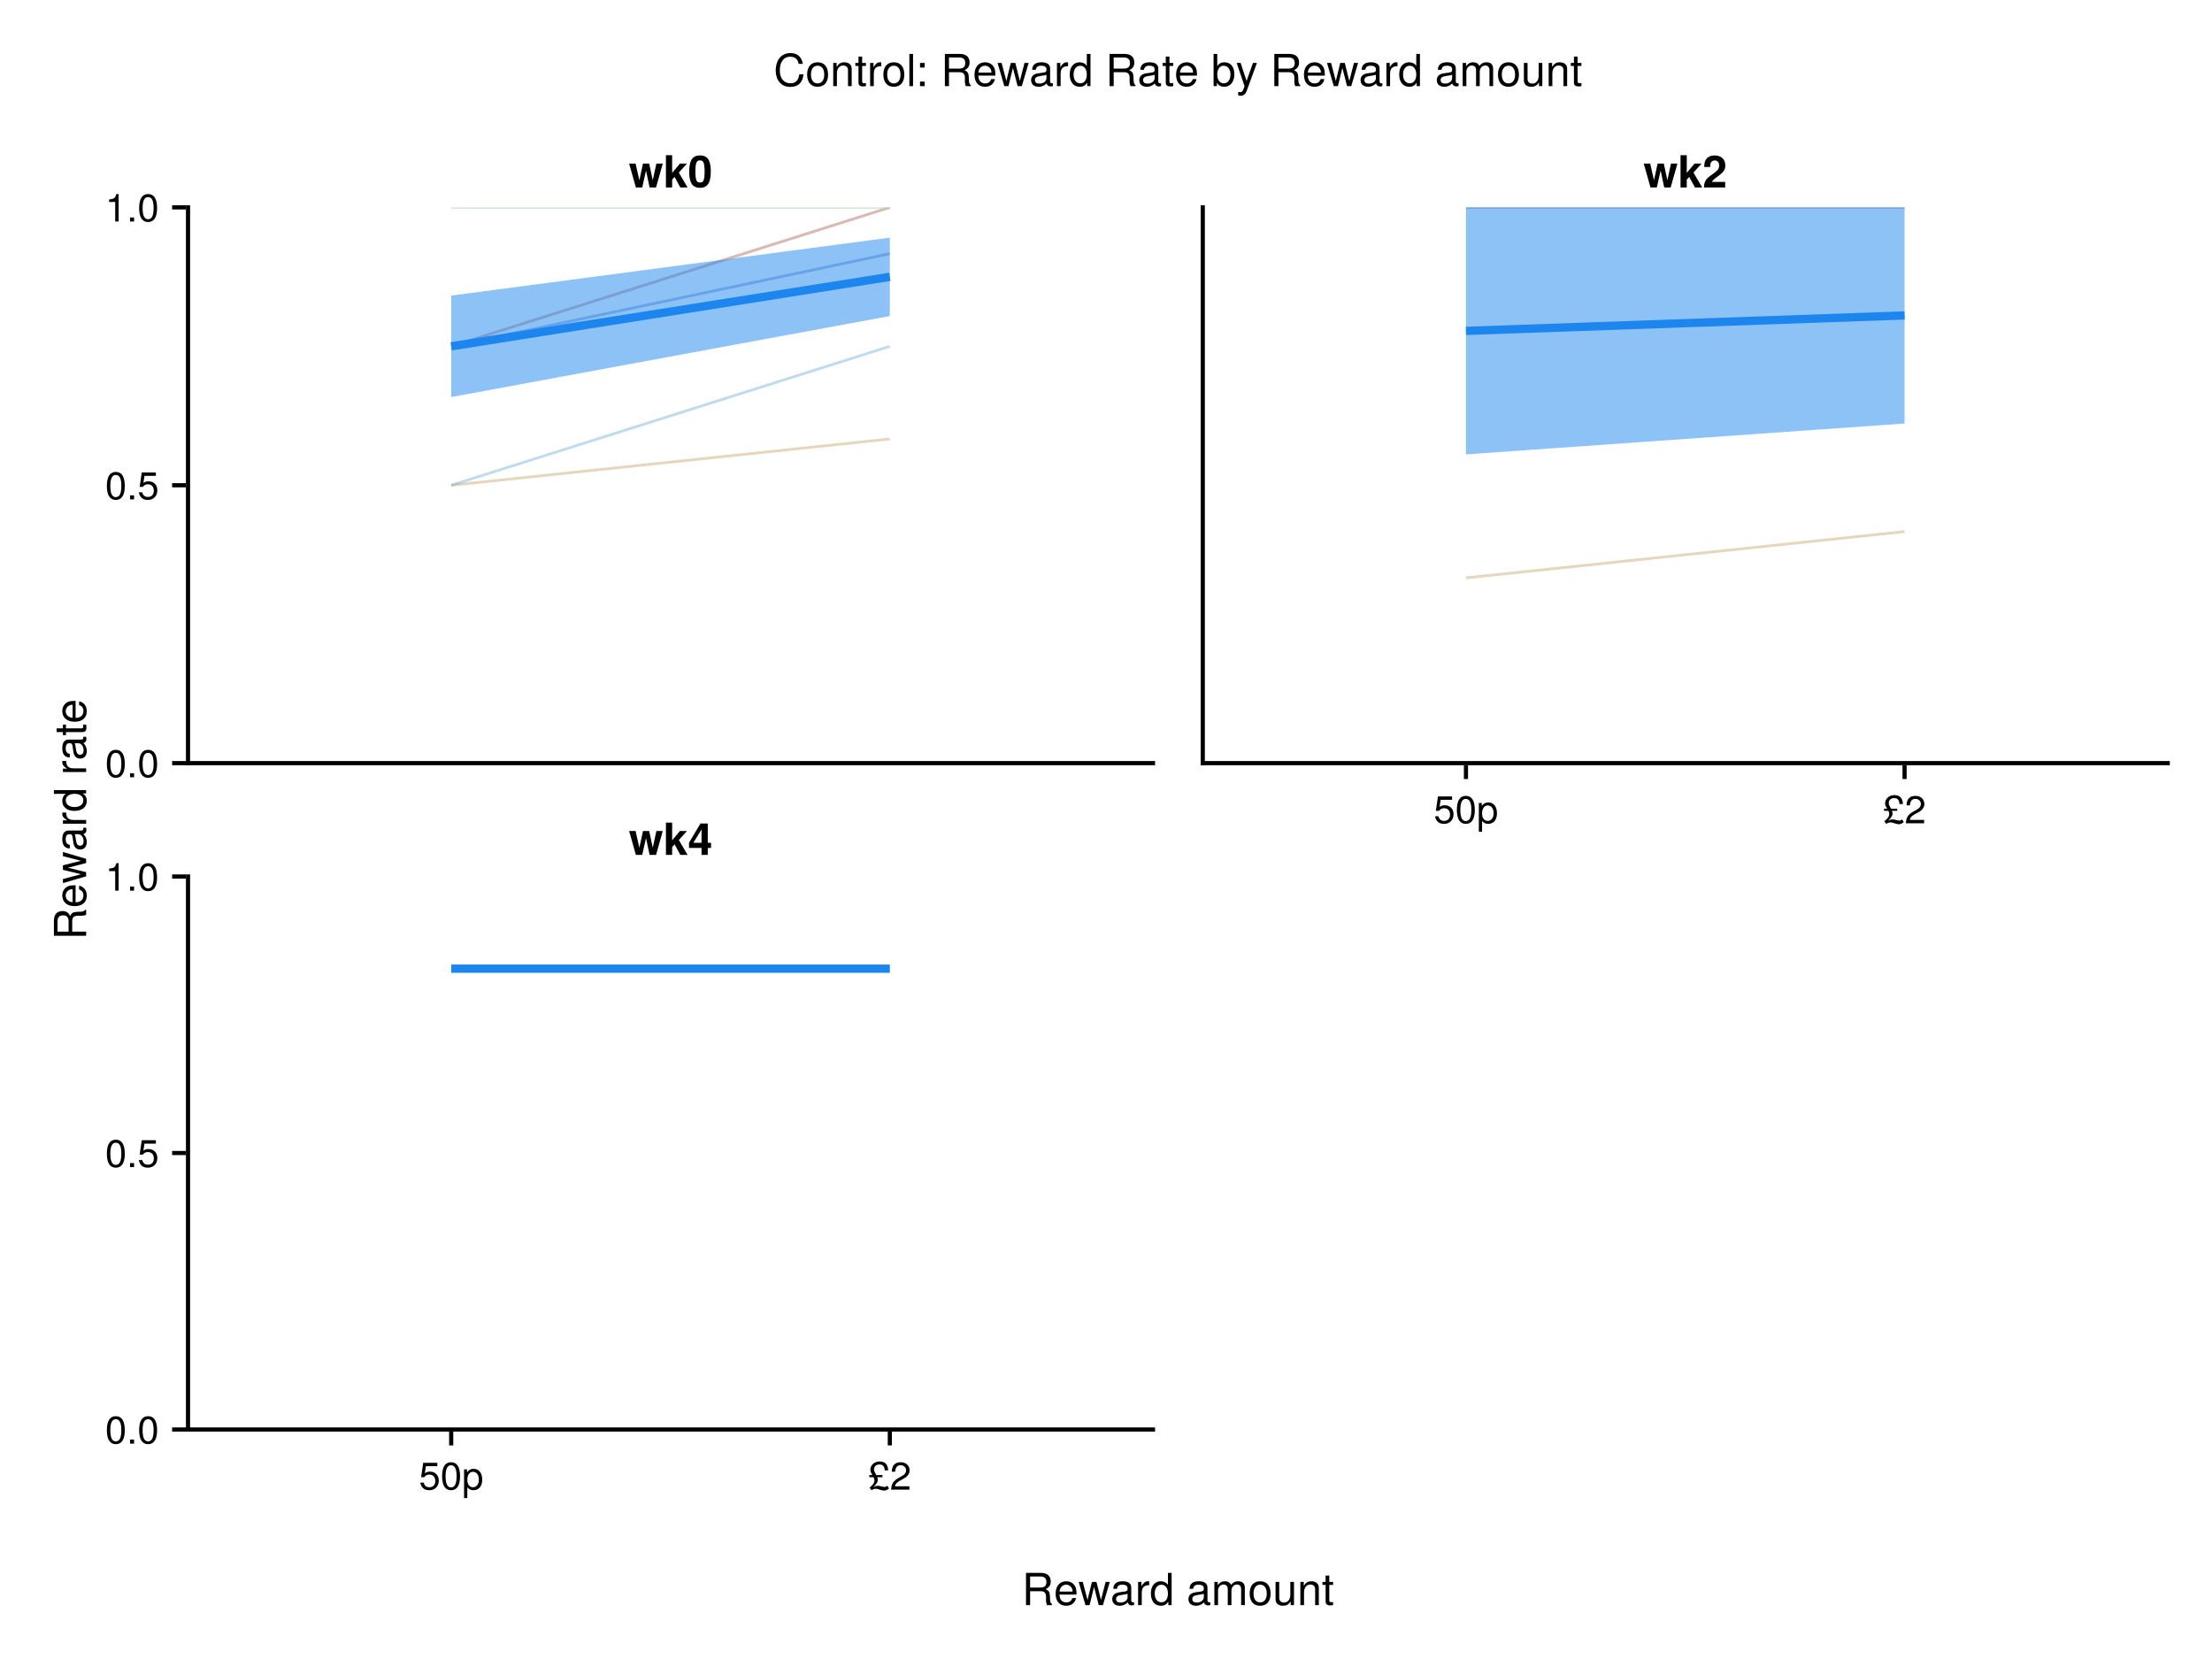 <?xml version="1.0" encoding="UTF-8"?>
<svg xmlns="http://www.w3.org/2000/svg" xmlns:xlink="http://www.w3.org/1999/xlink" width="800" height="600" viewBox="0 0 800 600">
<defs>
<g>
<g id="glyph-0-0-b1fc3ea0">
<path d="M 7.094 -4.781 C 7.094 -1.516 5.953 0.203 3.844 0.203 C 1.719 0.203 0.609 -1.516 0.609 -4.859 C 0.609 -8.188 1.703 -9.922 3.844 -9.922 C 6 -9.922 7.094 -8.219 7.094 -4.781 Z M 5.844 -4.891 C 5.844 -7.547 5.188 -8.828 3.844 -8.828 C 2.516 -8.828 1.859 -7.562 1.859 -4.844 C 1.859 -2.125 2.516 -0.812 3.828 -0.812 C 5.188 -0.812 5.844 -2.078 5.844 -4.891 Z M 5.844 -4.891 "/>
</g>
<g id="glyph-0-1-b1fc3ea0">
<path d="M 2.672 0 C 2.672 0 1.219 0 1.219 0 C 1.219 0 1.219 -1.453 1.219 -1.453 C 1.219 -1.453 2.672 -1.453 2.672 -1.453 C 2.672 -1.453 2.672 0 2.672 0 Z M 2.672 0 "/>
</g>
<g id="glyph-0-2-b1fc3ea0">
<path d="M 7.188 -3.297 C 7.188 -1.188 5.781 0.203 3.781 0.203 C 2.016 0.203 0.891 -0.578 0.484 -2.547 C 0.484 -2.547 1.719 -2.547 1.719 -2.547 C 2.016 -1.422 2.672 -0.875 3.75 -0.875 C 5.094 -0.875 5.922 -1.688 5.922 -3.125 C 5.922 -4.594 5.078 -5.453 3.75 -5.453 C 2.984 -5.453 2.5 -5.203 1.938 -4.516 C 1.938 -4.516 0.797 -4.516 0.797 -4.516 C 0.797 -4.516 1.547 -9.719 1.547 -9.719 C 1.547 -9.719 6.656 -9.719 6.656 -9.719 C 6.656 -9.719 6.656 -8.5 6.656 -8.5 C 6.656 -8.5 2.531 -8.5 2.531 -8.5 C 2.531 -8.5 2.141 -5.938 2.141 -5.938 C 2.719 -6.359 3.281 -6.531 3.969 -6.531 C 5.875 -6.531 7.188 -5.25 7.188 -3.297 Z M 7.188 -3.297 "/>
</g>
<g id="glyph-0-3-b1fc3ea0">
<path d="M 4.859 0 C 4.859 0 3.625 0 3.625 0 C 3.625 0 3.625 -7.062 3.625 -7.062 C 3.625 -7.062 1.422 -7.062 1.422 -7.062 C 1.422 -7.062 1.422 -7.953 1.422 -7.953 C 3.328 -8.188 3.609 -8.406 4.047 -9.922 C 4.047 -9.922 4.859 -9.922 4.859 -9.922 C 4.859 -9.922 4.859 0 4.859 0 Z M 4.859 0 "/>
</g>
<g id="glyph-0-4-b1fc3ea0">
<path d="M 7.328 -3.594 C 7.328 -1.266 6.078 0.203 4.188 0.203 C 3.234 0.203 2.547 -0.125 1.938 -0.875 C 1.938 -0.875 1.938 3.047 1.938 3.047 C 1.938 3.047 0.766 3.047 0.766 3.047 C 0.766 3.047 0.766 -7.344 0.766 -7.344 C 0.766 -7.344 1.828 -7.344 1.828 -7.344 C 1.828 -7.344 1.828 -6.234 1.828 -6.234 C 2.375 -7.094 3.172 -7.547 4.172 -7.547 C 6.125 -7.547 7.328 -6.062 7.328 -3.594 Z M 6.109 -3.625 C 6.109 -5.375 5.266 -6.453 3.969 -6.453 C 2.75 -6.453 1.938 -5.328 1.938 -3.609 C 1.938 -1.891 2.75 -0.875 3.969 -0.875 C 5.25 -0.875 6.109 -1.953 6.109 -3.625 Z M 6.109 -3.625 "/>
</g>
<g id="glyph-0-5-b1fc3ea0">
<path d="M 7.484 -0.469 C 6.938 0.078 6.391 0.328 5.656 0.328 C 5.141 0.328 4.781 0.234 3.609 -0.172 C 3.312 -0.266 2.984 -0.328 2.688 -0.328 C 2.203 -0.328 1.688 -0.156 1.156 0.203 C 1.156 0.203 0.484 -0.734 0.484 -0.734 C 1.781 -1.828 2.234 -2.547 2.234 -3.406 C 2.234 -3.75 2.109 -4.141 1.906 -4.5 C 1.906 -4.5 0.359 -4.5 0.359 -4.5 C 0.359 -4.5 0.359 -5.266 0.359 -5.266 C 0.359 -5.266 1.5 -5.266 1.5 -5.266 C 0.859 -6.328 0.75 -6.594 0.75 -7.203 C 0.75 -8.906 2.219 -10.203 4.094 -10.203 C 5.969 -10.203 7.125 -9.172 7.172 -6.953 C 7.172 -6.953 5.938 -6.953 5.938 -6.953 C 5.891 -8.406 5.25 -9.109 4.031 -9.109 C 2.844 -9.109 2.062 -8.406 2.062 -7.328 C 2.062 -6.656 2.219 -6.609 2.891 -5.266 C 2.891 -5.266 5.125 -5.266 5.125 -5.266 C 5.125 -5.266 5.125 -4.5 5.125 -4.5 C 5.125 -4.5 3.219 -4.5 3.219 -4.5 C 3.359 -4.094 3.438 -3.766 3.438 -3.5 C 3.438 -2.766 3.031 -2.125 1.781 -0.859 C 2.328 -1.219 2.891 -1.406 3.484 -1.406 C 4.016 -1.406 5.438 -0.969 5.734 -0.969 C 6.109 -0.969 6.5 -1.109 6.906 -1.391 C 6.906 -1.391 7.484 -0.469 7.484 -0.469 Z M 7.484 -0.469 "/>
</g>
<g id="glyph-0-6-b1fc3ea0">
<path d="M 7.156 -7.016 C 7.156 -5.797 6.438 -4.766 5.047 -4.016 C 5.047 -4.016 3.656 -3.266 3.656 -3.266 C 2.438 -2.547 1.984 -2.031 1.859 -1.219 C 1.859 -1.219 7.078 -1.219 7.078 -1.219 C 7.078 -1.219 7.078 0 7.078 0 C 7.078 0 0.469 0 0.469 0 C 0.594 -2.188 1.188 -3.125 3.266 -4.297 C 3.266 -4.297 4.547 -5.031 4.547 -5.031 C 5.438 -5.531 5.891 -6.203 5.891 -6.984 C 5.891 -8.047 5.047 -8.844 3.938 -8.844 C 2.719 -8.844 2.031 -8.141 1.938 -6.484 C 1.938 -6.484 0.703 -6.484 0.703 -6.484 C 0.766 -8.891 1.953 -9.922 3.969 -9.922 C 5.859 -9.922 7.156 -8.688 7.156 -7.016 Z M 7.156 -7.016 "/>
</g>
<g id="glyph-1-0-b1fc3ea0">
<path d="M 12.25 -8.641 C 12.25 -8.641 9.812 0 9.812 0 C 9.812 0 7.484 0 7.484 0 C 7.484 0 6.188 -6.094 6.188 -6.094 C 6.188 -6.094 4.812 0 4.812 0 C 4.812 0 2.516 0 2.516 0 C 2.516 0 0.078 -8.641 0.078 -8.641 C 0.078 -8.641 2.406 -8.641 2.406 -8.641 C 2.406 -8.641 3.781 -2.594 3.781 -2.594 C 3.781 -2.594 5.094 -8.641 5.094 -8.641 C 5.094 -8.641 7.328 -8.641 7.328 -8.641 C 7.328 -8.641 8.625 -2.594 8.625 -2.594 C 8.625 -2.594 9.938 -8.641 9.938 -8.641 C 9.938 -8.641 12.25 -8.641 12.25 -8.641 Z M 12.25 -8.641 "/>
</g>
<g id="glyph-1-1-b1fc3ea0">
<path d="M 8.766 0 C 8.766 0 6.141 0 6.141 0 C 6.141 0 4.078 -3.812 4.078 -3.812 C 4.078 -3.812 3.188 -2.828 3.188 -2.828 C 3.188 -2.828 3.188 0 3.188 0 C 3.188 0 0.938 0 0.938 0 C 0.938 0 0.938 -11.656 0.938 -11.656 C 0.938 -11.656 3.188 -11.656 3.188 -11.656 C 3.188 -11.656 3.188 -5.281 3.188 -5.281 C 3.188 -5.281 6.016 -8.641 6.016 -8.641 C 6.016 -8.641 8.562 -8.641 8.562 -8.641 C 8.562 -8.641 5.609 -5.375 5.609 -5.375 C 5.609 -5.375 8.766 0 8.766 0 Z M 8.766 0 "/>
</g>
<g id="glyph-1-2-b1fc3ea0">
<path d="M 8.234 -7.984 C 8.234 -6.453 7.656 -5.578 5.703 -4.141 C 4.031 -2.922 3.688 -2.609 3.391 -2 C 3.391 -2 8.188 -2 8.188 -2 C 8.188 -2 8.188 0 8.188 0 C 8.188 0 0.484 0 0.484 0 C 0.594 -2.094 1.188 -3.109 3.109 -4.422 C 5.594 -6.188 6 -6.688 6 -7.938 C 6 -9.078 5.391 -9.766 4.406 -9.766 C 3.375 -9.766 2.781 -9.031 2.781 -7.766 C 2.781 -7.766 2.781 -7.391 2.781 -7.391 C 2.781 -7.391 0.641 -7.391 0.641 -7.391 C 0.625 -7.562 0.625 -7.703 0.625 -7.797 C 0.625 -10.188 2 -11.578 4.359 -11.578 C 6.734 -11.578 8.234 -10.172 8.234 -7.984 Z M 8.234 -7.984 "/>
</g>
<g id="glyph-2-0-b1fc3ea0">
<path d="M 8.266 -5.641 C 8.266 -1.172 6.672 0.141 4.375 0.141 C 1.094 0.141 0.469 -2.547 0.469 -5.719 C 0.469 -8.969 1.125 -11.578 4.375 -11.578 C 7.703 -11.578 8.266 -8.859 8.266 -5.641 Z M 6.031 -5.703 C 6.031 -9.219 5.469 -9.781 4.375 -9.781 C 3.172 -9.781 2.703 -9.031 2.703 -5.734 C 2.703 -2.359 3.234 -1.781 4.375 -1.781 C 5.562 -1.781 6.031 -2.516 6.031 -5.703 Z M 6.031 -5.703 "/>
</g>
<g id="glyph-2-1-b1fc3ea0">
<path d="M 8.359 -2.516 C 8.359 -2.516 7.172 -2.516 7.172 -2.516 C 7.172 -2.516 7.172 0 7.172 0 C 7.172 0 4.922 0 4.922 0 C 4.922 0 4.922 -2.516 4.922 -2.516 C 4.922 -2.516 0.391 -2.516 0.391 -2.516 C 0.391 -2.516 0.391 -4.406 0.391 -4.406 C 0.391 -4.406 4.531 -11.344 4.531 -11.344 C 4.531 -11.344 7.172 -11.344 7.172 -11.344 C 7.172 -11.344 7.172 -4.375 7.172 -4.375 C 7.172 -4.375 8.359 -4.375 8.359 -4.375 C 8.359 -4.375 8.359 -2.516 8.359 -2.516 Z M 4.922 -4.375 C 4.922 -4.375 4.922 -9.219 4.922 -9.219 C 4.922 -9.219 1.969 -4.375 1.969 -4.375 C 1.969 -4.375 4.922 -4.375 4.922 -4.375 Z M 4.922 -4.375 "/>
</g>
<g id="glyph-3-0-b1fc3ea0">
<path d="M 0 -10.859 C 0 -10.859 0 -9.062 0 -9.062 C -0.484 -8.844 -1.188 -8.703 -1.906 -8.719 C -1.906 -8.719 -2.938 -8.734 -2.938 -8.734 C -4.391 -8.75 -5.031 -8.125 -5.031 -6.812 C -5.031 -6.812 -5.031 -2.969 -5.031 -2.969 C -5.031 -2.969 0 -2.969 0 -2.969 C 0 -2.969 0 -1.484 0 -1.484 C 0 -1.484 -11.656 -1.484 -11.656 -1.484 C -11.656 -1.484 -11.656 -6.859 -11.656 -6.859 C -11.656 -9.156 -10.562 -10.422 -8.547 -10.422 C -7.219 -10.422 -6.406 -9.891 -5.766 -8.578 C -5.219 -9.844 -4.641 -10.125 -2.719 -10.156 C -1.172 -10.172 -0.75 -10.297 -0.375 -10.859 C -0.375 -10.859 0 -10.859 0 -10.859 Z M -8.344 -8.859 C -9.641 -8.859 -10.359 -8.234 -10.359 -6.578 C -10.359 -6.578 -10.359 -2.969 -10.359 -2.969 C -10.359 -2.969 -6.344 -2.969 -6.344 -2.969 C -6.344 -2.969 -6.344 -6.578 -6.344 -6.578 C -6.344 -8.156 -6.953 -8.859 -8.344 -8.859 Z M -8.344 -8.859 "/>
</g>
<g id="glyph-3-1-b1fc3ea0">
<path d="M -0.031 -8.562 C 0.078 -8.125 0.109 -7.922 0.109 -7.641 C 0.109 -6.984 -0.359 -6.422 -0.984 -6.266 C -0.203 -5.531 0.234 -4.5 0.234 -3.422 C 0.234 -1.734 -0.656 -0.672 -2.172 -0.672 C -3.203 -0.672 -3.953 -1.172 -4.359 -2.141 C -4.562 -2.656 -4.625 -2.938 -4.859 -4.828 C -4.984 -5.891 -5.234 -6.219 -5.797 -6.219 C -5.797 -6.219 -6.141 -6.219 -6.141 -6.219 C -6.938 -6.219 -7.391 -5.547 -7.391 -4.359 C -7.391 -3.109 -6.922 -2.5 -5.906 -2.391 C -5.906 -2.391 -5.906 -1.047 -5.906 -1.047 C -7.844 -1.125 -8.625 -2.375 -8.625 -4.406 C -8.625 -6.469 -7.828 -7.547 -6.344 -7.547 C -6.344 -7.547 -1.656 -7.547 -1.656 -7.547 C -1.25 -7.547 -1.016 -7.812 -1.016 -8.266 C -1.016 -8.359 -1.016 -8.422 -1.047 -8.562 C -1.047 -8.562 -0.031 -8.562 -0.031 -8.562 Z M -2.891 -6.219 C -2.891 -6.219 -4.141 -6.219 -4.141 -6.219 C -3.938 -5.781 -3.875 -5.484 -3.688 -4.078 C -3.469 -2.656 -3.094 -2.062 -2.203 -2.062 C -1.297 -2.062 -0.922 -2.672 -0.922 -3.719 C -0.922 -5.016 -1.703 -6.219 -2.891 -6.219 Z M -2.891 -6.219 "/>
</g>
<g id="glyph-4-0-b1fc3ea0">
<path d="M -3.812 -8.203 C -3.812 -8.203 -3.812 -2.031 -3.812 -2.031 C -1.891 -2.062 -0.984 -3.109 -0.984 -4.5 C -0.984 -5.562 -1.438 -6.312 -2.547 -6.688 C -2.547 -6.688 -2.547 -8.031 -2.547 -8.031 C -0.844 -7.703 0.234 -6.375 0.234 -4.453 C 0.234 -2.094 -1.391 -0.641 -4.141 -0.641 C -6.891 -0.641 -8.625 -2.141 -8.625 -4.484 C -8.625 -6.047 -7.797 -7.328 -6.422 -7.875 C -5.797 -8.109 -5.031 -8.203 -3.812 -8.203 Z M -4.984 -6.781 C -6.297 -6.781 -7.391 -5.781 -7.391 -4.469 C -7.391 -3.125 -6.391 -2.172 -4.891 -2.062 C -4.891 -2.062 -4.891 -6.766 -4.891 -6.766 C -4.922 -6.781 -4.984 -6.781 -4.984 -6.781 Z M -4.984 -6.781 "/>
</g>
<g id="glyph-4-1-b1fc3ea0">
<path d="M -7.219 -5.141 C -7.188 -3.078 -6.234 -2.453 -4.359 -2.453 C -4.359 -2.453 0 -2.453 0 -2.453 C 0 -2.453 0 -1.125 0 -1.125 C 0 -1.125 -8.391 -1.125 -8.391 -1.125 C -8.391 -1.125 -8.391 -2.344 -8.391 -2.344 C -8.391 -2.344 -6.859 -2.344 -6.859 -2.344 C -8.109 -3.109 -8.625 -3.766 -8.625 -4.625 C -8.625 -4.797 -8.609 -4.906 -8.578 -5.141 C -8.578 -5.141 -7.219 -5.141 -7.219 -5.141 Z M -7.219 -5.141 "/>
</g>
<g id="glyph-4-2-b1fc3ea0">
<path d="M 0 -4.062 C 0.078 -3.609 0.109 -3.297 0.109 -2.969 C 0.109 -1.938 -0.375 -1.359 -1.219 -1.359 C -1.219 -1.359 -7.297 -1.359 -7.297 -1.359 C -7.297 -1.359 -7.297 -0.219 -7.297 -0.219 C -7.297 -0.219 -8.391 -0.219 -8.391 -0.219 C -8.391 -0.219 -8.391 -1.359 -8.391 -1.359 C -8.391 -1.359 -10.688 -1.359 -10.688 -1.359 C -10.688 -1.359 -10.688 -2.688 -10.688 -2.688 C -10.688 -2.688 -8.391 -2.688 -8.391 -2.688 C -8.391 -2.688 -8.391 -4.062 -8.391 -4.062 C -8.391 -4.062 -7.297 -4.062 -7.297 -4.062 C -7.297 -4.062 -7.297 -2.688 -7.297 -2.688 C -7.297 -2.688 -1.812 -2.688 -1.812 -2.688 C -1.219 -2.688 -1.062 -2.844 -1.062 -3.422 C -1.062 -3.688 -1.078 -3.891 -1.125 -4.062 C -1.125 -4.062 0 -4.062 0 -4.062 Z M 0 -4.062 "/>
</g>
<g id="glyph-5-0-b1fc3ea0">
<path d="M -8.391 -11.328 C -8.391 -11.328 0 -8.859 0 -8.859 C 0 -8.859 0 -7.344 0 -7.344 C 0 -7.344 -6.578 -5.641 -6.578 -5.641 C -6.578 -5.641 0 -4.031 0 -4.031 C 0 -4.031 0 -2.531 0 -2.531 C 0 -2.531 -8.391 -0.094 -8.391 -0.094 C -8.391 -0.094 -8.391 -1.562 -8.391 -1.562 C -8.391 -1.562 -1.859 -3.281 -1.859 -3.281 C -1.859 -3.281 -8.391 -4.875 -8.391 -4.875 C -8.391 -4.875 -8.391 -6.516 -8.391 -6.516 C -8.391 -6.516 -1.859 -8.156 -1.859 -8.156 C -1.859 -8.156 -8.391 -9.828 -8.391 -9.828 C -8.391 -9.828 -8.391 -11.328 -8.391 -11.328 Z M -8.391 -11.328 "/>
</g>
<g id="glyph-5-1-b1fc3ea0">
</g>
<g id="glyph-6-0-b1fc3ea0">
<path d="M 0 -7.922 C 0 -7.922 0 -6.734 0 -6.734 C 0 -6.734 -1.234 -6.734 -1.234 -6.734 C -0.188 -6.016 0.234 -5.219 0.234 -4.062 C 0.234 -1.812 -1.438 -0.422 -4.266 -0.422 C -6.938 -0.422 -8.625 -1.844 -8.625 -4.016 C -8.625 -5.141 -8.172 -6.031 -7.328 -6.594 C -7.328 -6.594 -11.656 -6.594 -11.656 -6.594 C -11.656 -6.594 -11.656 -7.922 -11.656 -7.922 C -11.656 -7.922 0 -7.922 0 -7.922 Z M -4.156 -6.594 C -6.094 -6.594 -7.375 -5.688 -7.375 -4.234 C -7.375 -2.781 -6.141 -1.812 -4.188 -1.812 C -2.234 -1.812 -1.016 -2.781 -1.016 -4.25 C -1.016 -5.656 -2.219 -6.594 -4.156 -6.594 Z M -4.156 -6.594 "/>
</g>
<g id="glyph-6-1-b1fc3ea0">
<path d="M -7.219 -5.141 C -7.188 -3.078 -6.234 -2.453 -4.359 -2.453 C -4.359 -2.453 0 -2.453 0 -2.453 C 0 -2.453 0 -1.125 0 -1.125 C 0 -1.125 -8.391 -1.125 -8.391 -1.125 C -8.391 -1.125 -8.391 -2.344 -8.391 -2.344 C -8.391 -2.344 -6.859 -2.344 -6.859 -2.344 C -8.109 -3.109 -8.625 -3.766 -8.625 -4.625 C -8.625 -4.797 -8.609 -4.906 -8.578 -5.141 C -8.578 -5.141 -7.219 -5.141 -7.219 -5.141 Z M -7.219 -5.141 "/>
</g>
<g id="glyph-6-2-b1fc3ea0">
<path d="M -3.812 -8.203 C -3.812 -8.203 -3.812 -2.031 -3.812 -2.031 C -1.891 -2.062 -0.984 -3.109 -0.984 -4.5 C -0.984 -5.562 -1.438 -6.312 -2.547 -6.688 C -2.547 -6.688 -2.547 -8.031 -2.547 -8.031 C -0.844 -7.703 0.234 -6.375 0.234 -4.453 C 0.234 -2.094 -1.391 -0.641 -4.141 -0.641 C -6.891 -0.641 -8.625 -2.141 -8.625 -4.484 C -8.625 -6.047 -7.797 -7.328 -6.422 -7.875 C -5.797 -8.109 -5.031 -8.203 -3.812 -8.203 Z M -4.984 -6.781 C -6.297 -6.781 -7.391 -5.781 -7.391 -4.469 C -7.391 -3.125 -6.391 -2.172 -4.891 -2.062 C -4.891 -2.062 -4.891 -6.766 -4.891 -6.766 C -4.922 -6.781 -4.984 -6.781 -4.984 -6.781 Z M -4.984 -6.781 "/>
</g>
<g id="glyph-7-0-b1fc3ea0">
<path d="M 10.859 0 C 10.859 0 9.062 0 9.062 0 C 8.844 -0.484 8.703 -1.188 8.719 -1.906 C 8.719 -1.906 8.734 -2.938 8.734 -2.938 C 8.75 -4.391 8.125 -5.031 6.812 -5.031 C 6.812 -5.031 2.969 -5.031 2.969 -5.031 C 2.969 -5.031 2.969 0 2.969 0 C 2.969 0 1.484 0 1.484 0 C 1.484 0 1.484 -11.656 1.484 -11.656 C 1.484 -11.656 6.859 -11.656 6.859 -11.656 C 9.156 -11.656 10.422 -10.562 10.422 -8.547 C 10.422 -7.219 9.891 -6.406 8.578 -5.766 C 9.844 -5.219 10.125 -4.641 10.156 -2.719 C 10.172 -1.172 10.297 -0.75 10.859 -0.375 C 10.859 -0.375 10.859 0 10.859 0 Z M 8.859 -8.344 C 8.859 -9.641 8.234 -10.359 6.578 -10.359 C 6.578 -10.359 2.969 -10.359 2.969 -10.359 C 2.969 -10.359 2.969 -6.344 2.969 -6.344 C 2.969 -6.344 6.578 -6.344 6.578 -6.344 C 8.156 -6.344 8.859 -6.953 8.859 -8.344 Z M 8.859 -8.344 "/>
</g>
<g id="glyph-7-1-b1fc3ea0">
<path d="M 8.203 -3.812 C 8.203 -3.812 2.031 -3.812 2.031 -3.812 C 2.062 -1.891 3.109 -0.984 4.5 -0.984 C 5.562 -0.984 6.312 -1.438 6.688 -2.547 C 6.688 -2.547 8.031 -2.547 8.031 -2.547 C 7.703 -0.844 6.375 0.234 4.453 0.234 C 2.094 0.234 0.641 -1.391 0.641 -4.141 C 0.641 -6.891 2.141 -8.625 4.484 -8.625 C 6.047 -8.625 7.328 -7.797 7.875 -6.422 C 8.109 -5.797 8.203 -5.031 8.203 -3.812 Z M 6.781 -4.984 C 6.781 -6.297 5.781 -7.391 4.469 -7.391 C 3.125 -7.391 2.172 -6.391 2.062 -4.891 C 2.062 -4.891 6.766 -4.891 6.766 -4.891 C 6.781 -4.922 6.781 -4.984 6.781 -4.984 Z M 6.781 -4.984 "/>
</g>
<g id="glyph-7-2-b1fc3ea0">
<path d="M 11.328 -8.391 C 11.328 -8.391 8.859 0 8.859 0 C 8.859 0 7.344 0 7.344 0 C 7.344 0 5.641 -6.578 5.641 -6.578 C 5.641 -6.578 4.031 0 4.031 0 C 4.031 0 2.531 0 2.531 0 C 2.531 0 0.094 -8.391 0.094 -8.391 C 0.094 -8.391 1.562 -8.391 1.562 -8.391 C 1.562 -8.391 3.281 -1.859 3.281 -1.859 C 3.281 -1.859 4.875 -8.391 4.875 -8.391 C 4.875 -8.391 6.516 -8.391 6.516 -8.391 C 6.516 -8.391 8.156 -1.859 8.156 -1.859 C 8.156 -1.859 9.828 -8.391 9.828 -8.391 C 9.828 -8.391 11.328 -8.391 11.328 -8.391 Z M 11.328 -8.391 "/>
</g>
<g id="glyph-7-3-b1fc3ea0">
<path d="M 8.562 -0.031 C 8.125 0.078 7.922 0.109 7.641 0.109 C 6.984 0.109 6.422 -0.359 6.266 -0.984 C 5.531 -0.203 4.5 0.234 3.422 0.234 C 1.734 0.234 0.672 -0.656 0.672 -2.172 C 0.672 -3.203 1.172 -3.953 2.141 -4.359 C 2.656 -4.562 2.938 -4.625 4.828 -4.859 C 5.891 -4.984 6.219 -5.234 6.219 -5.797 C 6.219 -5.797 6.219 -6.141 6.219 -6.141 C 6.219 -6.938 5.547 -7.391 4.359 -7.391 C 3.109 -7.391 2.5 -6.922 2.391 -5.906 C 2.391 -5.906 1.047 -5.906 1.047 -5.906 C 1.125 -7.844 2.375 -8.625 4.406 -8.625 C 6.469 -8.625 7.547 -7.828 7.547 -6.344 C 7.547 -6.344 7.547 -1.656 7.547 -1.656 C 7.547 -1.25 7.812 -1.016 8.266 -1.016 C 8.359 -1.016 8.422 -1.016 8.562 -1.047 C 8.562 -1.047 8.562 -0.031 8.562 -0.031 Z M 6.219 -2.891 C 6.219 -2.891 6.219 -4.141 6.219 -4.141 C 5.781 -3.938 5.484 -3.875 4.078 -3.688 C 2.656 -3.469 2.062 -3.094 2.062 -2.203 C 2.062 -1.297 2.672 -0.922 3.719 -0.922 C 5.016 -0.922 6.219 -1.703 6.219 -2.891 Z M 6.219 -2.891 "/>
</g>
<g id="glyph-7-4-b1fc3ea0">
<path d="M 5.141 -7.219 C 3.078 -7.188 2.453 -6.234 2.453 -4.359 C 2.453 -4.359 2.453 0 2.453 0 C 2.453 0 1.125 0 1.125 0 C 1.125 0 1.125 -8.391 1.125 -8.391 C 1.125 -8.391 2.344 -8.391 2.344 -8.391 C 2.344 -8.391 2.344 -6.859 2.344 -6.859 C 3.109 -8.109 3.766 -8.625 4.625 -8.625 C 4.797 -8.625 4.906 -8.609 5.141 -8.578 C 5.141 -8.578 5.141 -7.219 5.141 -7.219 Z M 5.141 -7.219 "/>
</g>
<g id="glyph-7-5-b1fc3ea0">
<path d="M 7.922 0 C 7.922 0 6.734 0 6.734 0 C 6.734 0 6.734 -1.234 6.734 -1.234 C 6.016 -0.188 5.219 0.234 4.062 0.234 C 1.812 0.234 0.422 -1.438 0.422 -4.266 C 0.422 -6.938 1.844 -8.625 4.016 -8.625 C 5.141 -8.625 6.031 -8.172 6.594 -7.328 C 6.594 -7.328 6.594 -11.656 6.594 -11.656 C 6.594 -11.656 7.922 -11.656 7.922 -11.656 C 7.922 -11.656 7.922 0 7.922 0 Z M 6.594 -4.156 C 6.594 -6.094 5.688 -7.375 4.234 -7.375 C 2.781 -7.375 1.812 -6.141 1.812 -4.188 C 1.812 -2.234 2.781 -1.016 4.25 -1.016 C 5.656 -1.016 6.594 -2.219 6.594 -4.156 Z M 6.594 -4.156 "/>
</g>
<g id="glyph-7-6-b1fc3ea0">
</g>
<g id="glyph-7-7-b1fc3ea0">
<path d="M 12.156 0 C 12.156 0 10.828 0 10.828 0 C 10.828 0 10.828 -5.781 10.828 -5.781 C 10.828 -6.828 10.266 -7.453 9.297 -7.453 C 8.203 -7.453 7.312 -6.484 7.312 -5.266 C 7.312 -5.266 7.312 0 7.312 0 C 7.312 0 5.984 0 5.984 0 C 5.984 0 5.984 -5.781 5.984 -5.781 C 5.984 -6.844 5.422 -7.453 4.438 -7.453 C 3.344 -7.453 2.469 -6.484 2.469 -5.266 C 2.469 -5.266 2.469 0 2.469 0 C 2.469 0 1.141 0 1.141 0 C 1.141 0 1.141 -8.391 1.141 -8.391 C 1.141 -8.391 2.359 -8.391 2.359 -8.391 C 2.359 -8.391 2.359 -7.203 2.359 -7.203 C 3.078 -8.203 3.812 -8.625 4.922 -8.625 C 6.016 -8.625 6.688 -8.234 7.188 -7.344 C 7.969 -8.281 8.641 -8.625 9.766 -8.625 C 11.328 -8.625 12.156 -7.797 12.156 -6.281 C 12.156 -6.281 12.156 0 12.156 0 Z M 12.156 0 "/>
</g>
<g id="glyph-7-8-b1fc3ea0">
<path d="M 8.156 -4.125 C 8.156 -1.375 6.719 0.234 4.375 0.234 C 1.984 0.234 0.578 -1.375 0.578 -4.188 C 0.578 -7.016 2 -8.625 4.359 -8.625 C 6.766 -8.625 8.156 -7.031 8.156 -4.125 Z M 6.766 -4.141 C 6.766 -6.219 5.875 -7.391 4.375 -7.391 C 2.875 -7.391 1.969 -6.203 1.969 -4.188 C 1.969 -2.156 2.875 -0.984 4.375 -0.984 C 5.844 -0.984 6.766 -2.172 6.766 -4.141 Z M 6.766 -4.141 "/>
</g>
<g id="glyph-7-9-b1fc3ea0">
<path d="M 7.719 0 C 7.719 0 6.516 0 6.516 0 C 6.516 0 6.516 -1.297 6.516 -1.297 C 5.734 -0.188 4.938 0.234 3.719 0.234 C 2.078 0.234 1.047 -0.656 1.047 -2.047 C 1.047 -2.047 1.047 -8.391 1.047 -8.391 C 1.047 -8.391 2.375 -8.391 2.375 -8.391 C 2.375 -8.391 2.375 -2.578 2.375 -2.578 C 2.375 -1.562 3.047 -0.922 4.094 -0.922 C 5.484 -0.922 6.391 -2.047 6.391 -3.766 C 6.391 -3.766 6.391 -8.391 6.391 -8.391 C 6.391 -8.391 7.719 -8.391 7.719 -8.391 C 7.719 -8.391 7.719 0 7.719 0 Z M 7.719 0 "/>
</g>
<g id="glyph-7-10-b1fc3ea0">
<path d="M 7.797 0 C 7.797 0 6.469 0 6.469 0 C 6.469 0 6.469 -5.812 6.469 -5.812 C 6.469 -6.812 5.797 -7.453 4.734 -7.453 C 3.375 -7.453 2.453 -6.344 2.453 -4.625 C 2.453 -4.625 2.453 0 2.453 0 C 2.453 0 1.125 0 1.125 0 C 1.125 0 1.125 -8.391 1.125 -8.391 C 1.125 -8.391 2.359 -8.391 2.359 -8.391 C 2.359 -8.391 2.359 -6.969 2.359 -6.969 C 3.094 -8.141 3.891 -8.625 5.141 -8.625 C 6.75 -8.625 7.797 -7.734 7.797 -6.344 C 7.797 -6.344 7.797 0 7.797 0 Z M 7.797 0 "/>
</g>
<g id="glyph-7-11-b1fc3ea0">
<path d="M 4.062 0 C 3.609 0.078 3.297 0.109 2.969 0.109 C 1.938 0.109 1.359 -0.375 1.359 -1.219 C 1.359 -1.219 1.359 -7.297 1.359 -7.297 C 1.359 -7.297 0.219 -7.297 0.219 -7.297 C 0.219 -7.297 0.219 -8.391 0.219 -8.391 C 0.219 -8.391 1.359 -8.391 1.359 -8.391 C 1.359 -8.391 1.359 -10.688 1.359 -10.688 C 1.359 -10.688 2.688 -10.688 2.688 -10.688 C 2.688 -10.688 2.688 -8.391 2.688 -8.391 C 2.688 -8.391 4.062 -8.391 4.062 -8.391 C 4.062 -8.391 4.062 -7.297 4.062 -7.297 C 4.062 -7.297 2.688 -7.297 2.688 -7.297 C 2.688 -7.297 2.688 -1.812 2.688 -1.812 C 2.688 -1.219 2.844 -1.062 3.422 -1.062 C 3.688 -1.062 3.891 -1.078 4.062 -1.125 C 4.062 -1.125 4.062 0 4.062 0 Z M 4.062 0 "/>
</g>
<g id="glyph-8-0-b1fc3ea0">
<path d="M 10.828 -4.25 C 10.484 -1.219 8.875 0.281 6.031 0.281 C 2.609 0.281 0.766 -2.281 0.766 -5.703 C 0.766 -9.109 2.562 -11.953 6.094 -11.953 C 8.656 -11.953 10.125 -10.609 10.594 -8.047 C 10.594 -8.047 9.078 -8.047 9.078 -8.047 C 8.703 -9.828 7.75 -10.641 5.922 -10.641 C 3.656 -10.641 2.25 -8.703 2.25 -5.719 C 2.25 -2.797 3.734 -1.031 6.047 -1.031 C 8.016 -1.031 8.938 -2.047 9.297 -4.25 C 9.297 -4.25 10.828 -4.25 10.828 -4.25 Z M 10.828 -4.25 "/>
</g>
<g id="glyph-8-1-b1fc3ea0">
<path d="M 8.156 -4.125 C 8.156 -1.375 6.719 0.234 4.375 0.234 C 1.984 0.234 0.578 -1.375 0.578 -4.188 C 0.578 -7.016 2 -8.625 4.359 -8.625 C 6.766 -8.625 8.156 -7.031 8.156 -4.125 Z M 6.766 -4.141 C 6.766 -6.219 5.875 -7.391 4.375 -7.391 C 2.875 -7.391 1.969 -6.203 1.969 -4.188 C 1.969 -2.156 2.875 -0.984 4.375 -0.984 C 5.844 -0.984 6.766 -2.172 6.766 -4.141 Z M 6.766 -4.141 "/>
</g>
<g id="glyph-8-2-b1fc3ea0">
<path d="M 7.797 0 C 7.797 0 6.469 0 6.469 0 C 6.469 0 6.469 -5.812 6.469 -5.812 C 6.469 -6.812 5.797 -7.453 4.734 -7.453 C 3.375 -7.453 2.453 -6.344 2.453 -4.625 C 2.453 -4.625 2.453 0 2.453 0 C 2.453 0 1.125 0 1.125 0 C 1.125 0 1.125 -8.391 1.125 -8.391 C 1.125 -8.391 2.359 -8.391 2.359 -8.391 C 2.359 -8.391 2.359 -6.969 2.359 -6.969 C 3.094 -8.141 3.891 -8.625 5.141 -8.625 C 6.75 -8.625 7.797 -7.734 7.797 -6.344 C 7.797 -6.344 7.797 0 7.797 0 Z M 7.797 0 "/>
</g>
<g id="glyph-8-3-b1fc3ea0">
<path d="M 4.062 0 C 3.609 0.078 3.297 0.109 2.969 0.109 C 1.938 0.109 1.359 -0.375 1.359 -1.219 C 1.359 -1.219 1.359 -7.297 1.359 -7.297 C 1.359 -7.297 0.219 -7.297 0.219 -7.297 C 0.219 -7.297 0.219 -8.391 0.219 -8.391 C 0.219 -8.391 1.359 -8.391 1.359 -8.391 C 1.359 -8.391 1.359 -10.688 1.359 -10.688 C 1.359 -10.688 2.688 -10.688 2.688 -10.688 C 2.688 -10.688 2.688 -8.391 2.688 -8.391 C 2.688 -8.391 4.062 -8.391 4.062 -8.391 C 4.062 -8.391 4.062 -7.297 4.062 -7.297 C 4.062 -7.297 2.688 -7.297 2.688 -7.297 C 2.688 -7.297 2.688 -1.812 2.688 -1.812 C 2.688 -1.219 2.844 -1.062 3.422 -1.062 C 3.688 -1.062 3.891 -1.078 4.062 -1.125 C 4.062 -1.125 4.062 0 4.062 0 Z M 4.062 0 "/>
</g>
<g id="glyph-8-4-b1fc3ea0">
<path d="M 5.141 -7.219 C 3.078 -7.188 2.453 -6.234 2.453 -4.359 C 2.453 -4.359 2.453 0 2.453 0 C 2.453 0 1.125 0 1.125 0 C 1.125 0 1.125 -8.391 1.125 -8.391 C 1.125 -8.391 2.344 -8.391 2.344 -8.391 C 2.344 -8.391 2.344 -6.859 2.344 -6.859 C 3.109 -8.109 3.766 -8.625 4.625 -8.625 C 4.797 -8.625 4.906 -8.609 5.141 -8.578 C 5.141 -8.578 5.141 -7.219 5.141 -7.219 Z M 5.141 -7.219 "/>
</g>
<g id="glyph-8-5-b1fc3ea0">
<path d="M 2.422 0 C 2.422 0 1.094 0 1.094 0 C 1.094 0 1.094 -11.656 1.094 -11.656 C 1.094 -11.656 2.422 -11.656 2.422 -11.656 C 2.422 -11.656 2.422 0 2.422 0 Z M 2.422 0 "/>
</g>
<g id="glyph-8-6-b1fc3ea0">
<path d="M 3.062 0 C 3.062 0 1.391 0 1.391 0 C 1.391 0 1.391 -1.656 1.391 -1.656 C 1.391 -1.656 3.062 -1.656 3.062 -1.656 C 3.062 -1.656 3.062 0 3.062 0 Z M 3.062 -6.719 C 3.062 -6.719 1.391 -6.719 1.391 -6.719 C 1.391 -6.719 1.391 -8.391 1.391 -8.391 C 1.391 -8.391 3.062 -8.391 3.062 -8.391 C 3.062 -8.391 3.062 -6.719 3.062 -6.719 Z M 3.062 -6.719 "/>
</g>
<g id="glyph-8-7-b1fc3ea0">
</g>
<g id="glyph-8-8-b1fc3ea0">
<path d="M 10.859 0 C 10.859 0 9.062 0 9.062 0 C 8.844 -0.484 8.703 -1.188 8.719 -1.906 C 8.719 -1.906 8.734 -2.938 8.734 -2.938 C 8.75 -4.391 8.125 -5.031 6.812 -5.031 C 6.812 -5.031 2.969 -5.031 2.969 -5.031 C 2.969 -5.031 2.969 0 2.969 0 C 2.969 0 1.484 0 1.484 0 C 1.484 0 1.484 -11.656 1.484 -11.656 C 1.484 -11.656 6.859 -11.656 6.859 -11.656 C 9.156 -11.656 10.422 -10.562 10.422 -8.547 C 10.422 -7.219 9.891 -6.406 8.578 -5.766 C 9.844 -5.219 10.125 -4.641 10.156 -2.719 C 10.172 -1.172 10.297 -0.75 10.859 -0.375 C 10.859 -0.375 10.859 0 10.859 0 Z M 8.859 -8.344 C 8.859 -9.641 8.234 -10.359 6.578 -10.359 C 6.578 -10.359 2.969 -10.359 2.969 -10.359 C 2.969 -10.359 2.969 -6.344 2.969 -6.344 C 2.969 -6.344 6.578 -6.344 6.578 -6.344 C 8.156 -6.344 8.859 -6.953 8.859 -8.344 Z M 8.859 -8.344 "/>
</g>
<g id="glyph-8-9-b1fc3ea0">
<path d="M 8.203 -3.812 C 8.203 -3.812 2.031 -3.812 2.031 -3.812 C 2.062 -1.891 3.109 -0.984 4.5 -0.984 C 5.562 -0.984 6.312 -1.438 6.688 -2.547 C 6.688 -2.547 8.031 -2.547 8.031 -2.547 C 7.703 -0.844 6.375 0.234 4.453 0.234 C 2.094 0.234 0.641 -1.391 0.641 -4.141 C 0.641 -6.891 2.141 -8.625 4.484 -8.625 C 6.047 -8.625 7.328 -7.797 7.875 -6.422 C 8.109 -5.797 8.203 -5.031 8.203 -3.812 Z M 6.781 -4.984 C 6.781 -6.297 5.781 -7.391 4.469 -7.391 C 3.125 -7.391 2.172 -6.391 2.062 -4.891 C 2.062 -4.891 6.766 -4.891 6.766 -4.891 C 6.781 -4.922 6.781 -4.984 6.781 -4.984 Z M 6.781 -4.984 "/>
</g>
<g id="glyph-8-10-b1fc3ea0">
<path d="M 11.328 -8.391 C 11.328 -8.391 8.859 0 8.859 0 C 8.859 0 7.344 0 7.344 0 C 7.344 0 5.641 -6.578 5.641 -6.578 C 5.641 -6.578 4.031 0 4.031 0 C 4.031 0 2.531 0 2.531 0 C 2.531 0 0.094 -8.391 0.094 -8.391 C 0.094 -8.391 1.562 -8.391 1.562 -8.391 C 1.562 -8.391 3.281 -1.859 3.281 -1.859 C 3.281 -1.859 4.875 -8.391 4.875 -8.391 C 4.875 -8.391 6.516 -8.391 6.516 -8.391 C 6.516 -8.391 8.156 -1.859 8.156 -1.859 C 8.156 -1.859 9.828 -8.391 9.828 -8.391 C 9.828 -8.391 11.328 -8.391 11.328 -8.391 Z M 11.328 -8.391 "/>
</g>
<g id="glyph-8-11-b1fc3ea0">
<path d="M 8.562 -0.031 C 8.125 0.078 7.922 0.109 7.641 0.109 C 6.984 0.109 6.422 -0.359 6.266 -0.984 C 5.531 -0.203 4.5 0.234 3.422 0.234 C 1.734 0.234 0.672 -0.656 0.672 -2.172 C 0.672 -3.203 1.172 -3.953 2.141 -4.359 C 2.656 -4.562 2.938 -4.625 4.828 -4.859 C 5.891 -4.984 6.219 -5.234 6.219 -5.797 C 6.219 -5.797 6.219 -6.141 6.219 -6.141 C 6.219 -6.938 5.547 -7.391 4.359 -7.391 C 3.109 -7.391 2.5 -6.922 2.391 -5.906 C 2.391 -5.906 1.047 -5.906 1.047 -5.906 C 1.125 -7.844 2.375 -8.625 4.406 -8.625 C 6.469 -8.625 7.547 -7.828 7.547 -6.344 C 7.547 -6.344 7.547 -1.656 7.547 -1.656 C 7.547 -1.25 7.812 -1.016 8.266 -1.016 C 8.359 -1.016 8.422 -1.016 8.562 -1.047 C 8.562 -1.047 8.562 -0.031 8.562 -0.031 Z M 6.219 -2.891 C 6.219 -2.891 6.219 -4.141 6.219 -4.141 C 5.781 -3.938 5.484 -3.875 4.078 -3.688 C 2.656 -3.469 2.062 -3.094 2.062 -2.203 C 2.062 -1.297 2.672 -0.922 3.719 -0.922 C 5.016 -0.922 6.219 -1.703 6.219 -2.891 Z M 6.219 -2.891 "/>
</g>
<g id="glyph-8-12-b1fc3ea0">
<path d="M 7.922 0 C 7.922 0 6.734 0 6.734 0 C 6.734 0 6.734 -1.234 6.734 -1.234 C 6.016 -0.188 5.219 0.234 4.062 0.234 C 1.812 0.234 0.422 -1.438 0.422 -4.266 C 0.422 -6.938 1.844 -8.625 4.016 -8.625 C 5.141 -8.625 6.031 -8.172 6.594 -7.328 C 6.594 -7.328 6.594 -11.656 6.594 -11.656 C 6.594 -11.656 7.922 -11.656 7.922 -11.656 C 7.922 -11.656 7.922 0 7.922 0 Z M 6.594 -4.156 C 6.594 -6.094 5.688 -7.375 4.234 -7.375 C 2.781 -7.375 1.812 -6.141 1.812 -4.188 C 1.812 -2.234 2.781 -1.016 4.25 -1.016 C 5.656 -1.016 6.594 -2.219 6.594 -4.156 Z M 6.594 -4.156 "/>
</g>
<g id="glyph-8-13-b1fc3ea0">
<path d="M 8.375 -4.281 C 8.375 -1.562 6.922 0.234 4.719 0.234 C 3.547 0.234 2.703 -0.219 2.062 -1.203 C 2.062 -1.203 2.062 0 2.062 0 C 2.062 0 0.859 0 0.859 0 C 0.859 0 0.859 -11.656 0.859 -11.656 C 0.859 -11.656 2.188 -11.656 2.188 -11.656 C 2.188 -11.656 2.188 -7.25 2.188 -7.25 C 2.812 -8.188 3.625 -8.625 4.781 -8.625 C 6.984 -8.625 8.375 -7.016 8.375 -4.281 Z M 6.969 -4.203 C 6.969 -6.078 6.016 -7.375 4.531 -7.375 C 3.125 -7.438 2.188 -6.156 2.188 -4.188 C 2.188 -2.281 3.125 -1.016 4.531 -1.016 C 5.984 -1.016 6.969 -2.297 6.969 -4.203 Z M 6.969 -4.203 "/>
</g>
<g id="glyph-8-14-b1fc3ea0">
<path d="M 7.641 -8.391 C 7.641 -8.391 3.922 1.766 3.922 1.766 C 3.469 2.953 2.703 3.484 1.766 3.484 C 1.406 3.484 1.141 3.422 0.859 3.281 C 0.859 3.281 0.859 2.078 0.859 2.078 C 1.156 2.141 1.375 2.172 1.562 2.172 C 2.141 2.172 2.422 1.953 2.641 1.359 C 2.641 1.359 3.156 0.031 3.156 0.031 C 3.156 0.031 0.312 -8.391 0.312 -8.391 C 0.312 -8.391 1.75 -8.391 1.75 -8.391 C 1.75 -8.391 3.891 -1.859 3.891 -1.859 C 3.891 -1.859 6.203 -8.391 6.203 -8.391 C 6.203 -8.391 7.641 -8.391 7.641 -8.391 Z M 7.641 -8.391 "/>
</g>
<g id="glyph-8-15-b1fc3ea0">
<path d="M 12.156 0 C 12.156 0 10.828 0 10.828 0 C 10.828 0 10.828 -5.781 10.828 -5.781 C 10.828 -6.828 10.266 -7.453 9.297 -7.453 C 8.203 -7.453 7.312 -6.484 7.312 -5.266 C 7.312 -5.266 7.312 0 7.312 0 C 7.312 0 5.984 0 5.984 0 C 5.984 0 5.984 -5.781 5.984 -5.781 C 5.984 -6.844 5.422 -7.453 4.438 -7.453 C 3.344 -7.453 2.469 -6.484 2.469 -5.266 C 2.469 -5.266 2.469 0 2.469 0 C 2.469 0 1.141 0 1.141 0 C 1.141 0 1.141 -8.391 1.141 -8.391 C 1.141 -8.391 2.359 -8.391 2.359 -8.391 C 2.359 -8.391 2.359 -7.203 2.359 -7.203 C 3.078 -8.203 3.812 -8.625 4.922 -8.625 C 6.016 -8.625 6.688 -8.234 7.188 -7.344 C 7.969 -8.281 8.641 -8.625 9.766 -8.625 C 11.328 -8.625 12.156 -7.797 12.156 -6.281 C 12.156 -6.281 12.156 0 12.156 0 Z M 12.156 0 "/>
</g>
<g id="glyph-8-16-b1fc3ea0">
<path d="M 7.719 0 C 7.719 0 6.516 0 6.516 0 C 6.516 0 6.516 -1.297 6.516 -1.297 C 5.734 -0.188 4.938 0.234 3.719 0.234 C 2.078 0.234 1.047 -0.656 1.047 -2.047 C 1.047 -2.047 1.047 -8.391 1.047 -8.391 C 1.047 -8.391 2.375 -8.391 2.375 -8.391 C 2.375 -8.391 2.375 -2.578 2.375 -2.578 C 2.375 -1.562 3.047 -0.922 4.094 -0.922 C 5.484 -0.922 6.391 -2.047 6.391 -3.766 C 6.391 -3.766 6.391 -8.391 6.391 -8.391 C 6.391 -8.391 7.719 -8.391 7.719 -8.391 C 7.719 -8.391 7.719 0 7.719 0 Z M 7.719 0 "/>
</g>
</g>
<clipPath id="clip-0-b1fc3ea0">
<path clip-rule="nonzero" d="M 160 75 L 325 75 L 325 129 L 160 129 Z M 160 75 "/>
</clipPath>
<clipPath id="clip-1-b1fc3ea0">
<path clip-rule="nonzero" d="M 162 75 L 323 75 L 323 76 L 162 76 Z M 162 75 "/>
</clipPath>
<clipPath id="clip-2-b1fc3ea0">
<path clip-rule="nonzero" d="M 529 75 L 690 75 L 690 76 L 529 76 Z M 529 75 "/>
</clipPath>
<clipPath id="clip-3-b1fc3ea0">
<path clip-rule="nonzero" d="M 529 75 L 690 75 L 690 76 L 529 76 Z M 529 75 "/>
</clipPath>
</defs>
<rect x="-80" y="-60" width="960" height="720" fill="rgb(100%, 100%, 100%)" fill-opacity="1"/>
<path fill-rule="nonzero" fill="rgb(100%, 100%, 100%)" fill-opacity="1" d="M 68 276 L 417 276 L 417 75 L 68 75 Z M 68 276 "/>
<path fill-rule="nonzero" fill="rgb(100%, 100%, 100%)" fill-opacity="1" d="M 68 517 L 417 517 L 417 317 L 68 317 Z M 68 517 "/>
<path fill-rule="nonzero" fill="rgb(100%, 100%, 100%)" fill-opacity="1" d="M 435 276 L 784 276 L 784 75 L 435 75 Z M 435 276 "/>
<g fill="rgb(0%, 0%, 0%)" fill-opacity="1">
<use xlink:href="#glyph-0-0-b1fc3ea0" x="38.04" y="281.103"/>
</g>
<g fill="rgb(0%, 0%, 0%)" fill-opacity="1">
<use xlink:href="#glyph-0-1-b1fc3ea0" x="45.824" y="281.103"/>
</g>
<g fill="rgb(0%, 0%, 0%)" fill-opacity="1">
<use xlink:href="#glyph-0-0-b1fc3ea0" x="49.716" y="281.103"/>
</g>
<g fill="rgb(0%, 0%, 0%)" fill-opacity="1">
<use xlink:href="#glyph-0-0-b1fc3ea0" x="38.04" y="180.603"/>
</g>
<g fill="rgb(0%, 0%, 0%)" fill-opacity="1">
<use xlink:href="#glyph-0-1-b1fc3ea0" x="45.824" y="180.603"/>
</g>
<g fill="rgb(0%, 0%, 0%)" fill-opacity="1">
<use xlink:href="#glyph-0-2-b1fc3ea0" x="49.716" y="180.603"/>
</g>
<g fill="rgb(0%, 0%, 0%)" fill-opacity="1">
<use xlink:href="#glyph-0-3-b1fc3ea0" x="38.04" y="80.103"/>
</g>
<g fill="rgb(0%, 0%, 0%)" fill-opacity="1">
<use xlink:href="#glyph-0-1-b1fc3ea0" x="45.824" y="80.103"/>
</g>
<g fill="rgb(0%, 0%, 0%)" fill-opacity="1">
<use xlink:href="#glyph-0-0-b1fc3ea0" x="49.716" y="80.103"/>
</g>
<g clip-path="url(#clip-0-b1fc3ea0)">
<path fill="none" stroke-width="1" stroke-linecap="butt" stroke-linejoin="miter" stroke="rgb(49.23%, 9.08%, 0.01%)" stroke-opacity="0.3" stroke-miterlimit="2" d="M 163.184 125.25 L 321.816 75 "/>
</g>
<path fill="none" stroke-width="1" stroke-linecap="butt" stroke-linejoin="miter" stroke="rgb(67.34%, 46.53%, 14.78%)" stroke-opacity="0.3" stroke-miterlimit="2" d="M 163.184 175.5 L 321.816 158.75 "/>
<g clip-path="url(#clip-1-b1fc3ea0)">
<path fill="none" stroke-width="1" stroke-linecap="butt" stroke-linejoin="miter" stroke="rgb(82.36%, 83.23%, 51.78%)" stroke-opacity="0.3" stroke-miterlimit="2" d="M 163.184 75 L 321.816 75 "/>
<path fill="none" stroke-width="1" stroke-linecap="butt" stroke-linejoin="miter" stroke="rgb(53.55%, 85.66%, 84.35%)" stroke-opacity="0.3" stroke-miterlimit="2" d="M 163.184 75 L 321.816 75 "/>
</g>
<path fill="none" stroke-width="1" stroke-linecap="butt" stroke-linejoin="miter" stroke="rgb(17.76%, 53.52%, 74.51%)" stroke-opacity="0.3" stroke-miterlimit="2" d="M 163.184 175.5 L 321.816 125.25 "/>
<path fill="none" stroke-width="1" stroke-linecap="butt" stroke-linejoin="miter" stroke="rgb(0.98%, 19.21%, 59.67%)" stroke-opacity="0.3" stroke-miterlimit="2" d="M 163.184 125.25 L 321.816 91.75 "/>
<path fill-rule="nonzero" fill="rgb(10.98%, 52.549%, 93.333%)" fill-opacity="0.5" d="M 163.184 106.902 L 321.816 85.945 L 321.816 114.305 L 163.184 143.598 Z M 163.184 106.902 "/>
<path fill="none" stroke-width="3" stroke-linecap="butt" stroke-linejoin="miter" stroke="rgb(10.98%, 52.549%, 93.333%)" stroke-opacity="1" stroke-miterlimit="2" d="M 163.184 125.25 L 321.816 100.125 "/>
<g fill="rgb(0%, 0%, 0%)" fill-opacity="1">
<use xlink:href="#glyph-0-2-b1fc3ea0" x="151.506" y="538.758"/>
</g>
<g fill="rgb(0%, 0%, 0%)" fill-opacity="1">
<use xlink:href="#glyph-0-0-b1fc3ea0" x="159.29" y="538.758"/>
</g>
<g fill="rgb(0%, 0%, 0%)" fill-opacity="1">
<use xlink:href="#glyph-0-4-b1fc3ea0" x="167.074" y="538.758"/>
</g>
<g fill="rgb(0%, 0%, 0%)" fill-opacity="1">
<use xlink:href="#glyph-0-5-b1fc3ea0" x="314.034" y="538.758"/>
</g>
<g fill="rgb(0%, 0%, 0%)" fill-opacity="1">
<use xlink:href="#glyph-0-6-b1fc3ea0" x="321.818" y="538.758"/>
</g>
<g fill="rgb(0%, 0%, 0%)" fill-opacity="1">
<use xlink:href="#glyph-0-0-b1fc3ea0" x="38.04" y="522.103"/>
</g>
<g fill="rgb(0%, 0%, 0%)" fill-opacity="1">
<use xlink:href="#glyph-0-1-b1fc3ea0" x="45.824" y="522.103"/>
</g>
<g fill="rgb(0%, 0%, 0%)" fill-opacity="1">
<use xlink:href="#glyph-0-0-b1fc3ea0" x="49.716" y="522.103"/>
</g>
<g fill="rgb(0%, 0%, 0%)" fill-opacity="1">
<use xlink:href="#glyph-0-0-b1fc3ea0" x="38.04" y="422.103"/>
</g>
<g fill="rgb(0%, 0%, 0%)" fill-opacity="1">
<use xlink:href="#glyph-0-1-b1fc3ea0" x="45.824" y="422.103"/>
</g>
<g fill="rgb(0%, 0%, 0%)" fill-opacity="1">
<use xlink:href="#glyph-0-2-b1fc3ea0" x="49.716" y="422.103"/>
</g>
<g fill="rgb(0%, 0%, 0%)" fill-opacity="1">
<use xlink:href="#glyph-0-3-b1fc3ea0" x="38.04" y="322.103"/>
</g>
<g fill="rgb(0%, 0%, 0%)" fill-opacity="1">
<use xlink:href="#glyph-0-1-b1fc3ea0" x="45.824" y="322.103"/>
</g>
<g fill="rgb(0%, 0%, 0%)" fill-opacity="1">
<use xlink:href="#glyph-0-0-b1fc3ea0" x="49.716" y="322.103"/>
</g>
<path fill="none" stroke-width="1" stroke-linecap="butt" stroke-linejoin="miter" stroke="rgb(67.34%, 46.53%, 14.78%)" stroke-opacity="0.3" stroke-miterlimit="2" d="M 163.184 350.332 L 321.816 350.332 "/>
<path fill="none" stroke-width="3" stroke-linecap="butt" stroke-linejoin="miter" stroke="rgb(10.98%, 52.549%, 93.333%)" stroke-opacity="1" stroke-miterlimit="2" d="M 163.184 350.332 L 321.816 350.332 "/>
<g fill="rgb(0%, 0%, 0%)" fill-opacity="1">
<use xlink:href="#glyph-0-2-b1fc3ea0" x="518.506" y="297.758"/>
</g>
<g fill="rgb(0%, 0%, 0%)" fill-opacity="1">
<use xlink:href="#glyph-0-0-b1fc3ea0" x="526.29" y="297.758"/>
</g>
<g fill="rgb(0%, 0%, 0%)" fill-opacity="1">
<use xlink:href="#glyph-0-4-b1fc3ea0" x="534.074" y="297.758"/>
</g>
<g fill="rgb(0%, 0%, 0%)" fill-opacity="1">
<use xlink:href="#glyph-0-5-b1fc3ea0" x="681.034" y="297.758"/>
</g>
<g fill="rgb(0%, 0%, 0%)" fill-opacity="1">
<use xlink:href="#glyph-0-6-b1fc3ea0" x="688.818" y="297.758"/>
</g>
<g clip-path="url(#clip-2-b1fc3ea0)">
<path fill="none" stroke-width="1" stroke-linecap="butt" stroke-linejoin="miter" stroke="rgb(49.23%, 9.08%, 0.01%)" stroke-opacity="0.3" stroke-miterlimit="2" d="M 530.184 75 L 688.816 75 "/>
</g>
<path fill="none" stroke-width="1" stroke-linecap="butt" stroke-linejoin="miter" stroke="rgb(67.34%, 46.53%, 14.78%)" stroke-opacity="0.3" stroke-miterlimit="2" d="M 530.184 209 L 688.816 192.25 "/>
<g clip-path="url(#clip-3-b1fc3ea0)">
<path fill="none" stroke-width="1" stroke-linecap="butt" stroke-linejoin="miter" stroke="rgb(53.55%, 85.66%, 84.35%)" stroke-opacity="0.3" stroke-miterlimit="2" d="M 530.184 75 L 688.816 75 "/>
</g>
<path fill-rule="nonzero" fill="rgb(10.98%, 52.549%, 93.333%)" fill-opacity="0.5" d="M 530.184 75 L 688.816 75 L 688.816 153.168 L 530.184 164.332 Z M 530.184 75 "/>
<path fill="none" stroke-width="3" stroke-linecap="butt" stroke-linejoin="miter" stroke="rgb(10.98%, 52.549%, 93.333%)" stroke-opacity="1" stroke-miterlimit="2" d="M 530.184 119.668 L 688.816 114.082 "/>
<g fill="rgb(0%, 0%, 0%)" fill-opacity="1">
<use xlink:href="#glyph-1-0-b1fc3ea0" x="227.455" y="67.792"/>
</g>
<g fill="rgb(0%, 0%, 0%)" fill-opacity="1">
<use xlink:href="#glyph-1-1-b1fc3ea0" x="239.903" y="67.792"/>
</g>
<g fill="rgb(0%, 0%, 0%)" fill-opacity="1">
<use xlink:href="#glyph-2-0-b1fc3ea0" x="248.799" y="67.792"/>
</g>
<g fill="rgb(0%, 0%, 0%)" fill-opacity="1">
<use xlink:href="#glyph-1-0-b1fc3ea0" x="594.405" y="67.792"/>
</g>
<g fill="rgb(0%, 0%, 0%)" fill-opacity="1">
<use xlink:href="#glyph-1-1-b1fc3ea0" x="606.853" y="67.792"/>
</g>
<g fill="rgb(0%, 0%, 0%)" fill-opacity="1">
<use xlink:href="#glyph-1-2-b1fc3ea0" x="615.749" y="67.792"/>
</g>
<g fill="rgb(0%, 0%, 0%)" fill-opacity="1">
<use xlink:href="#glyph-1-0-b1fc3ea0" x="227.455" y="309.177"/>
</g>
<g fill="rgb(0%, 0%, 0%)" fill-opacity="1">
<use xlink:href="#glyph-1-1-b1fc3ea0" x="239.903" y="309.177"/>
</g>
<g fill="rgb(0%, 0%, 0%)" fill-opacity="1">
<use xlink:href="#glyph-2-1-b1fc3ea0" x="248.799" y="309.177"/>
</g>
<g fill="rgb(0%, 0%, 0%)" fill-opacity="1">
<use xlink:href="#glyph-3-0-b1fc3ea0" x="31.152" y="339.913"/>
</g>
<g fill="rgb(0%, 0%, 0%)" fill-opacity="1">
<use xlink:href="#glyph-4-0-b1fc3ea0" x="31.152" y="328.361"/>
</g>
<g fill="rgb(0%, 0%, 0%)" fill-opacity="1">
<use xlink:href="#glyph-5-0-b1fc3ea0" x="31.152" y="319.465"/>
</g>
<g fill="rgb(0%, 0%, 0%)" fill-opacity="1">
<use xlink:href="#glyph-3-1-b1fc3ea0" x="31.152" y="307.913"/>
</g>
<g fill="rgb(0%, 0%, 0%)" fill-opacity="1">
<use xlink:href="#glyph-4-1-b1fc3ea0" x="31.152" y="299.017"/>
</g>
<g fill="rgb(0%, 0%, 0%)" fill-opacity="1">
<use xlink:href="#glyph-6-0-b1fc3ea0" x="31.152" y="293.689"/>
</g>
<g fill="rgb(0%, 0%, 0%)" fill-opacity="1">
<use xlink:href="#glyph-5-1-b1fc3ea0" x="31.152" y="284.793"/>
</g>
<g fill="rgb(0%, 0%, 0%)" fill-opacity="1">
<use xlink:href="#glyph-6-1-b1fc3ea0" x="31.152" y="280.345"/>
</g>
<g fill="rgb(0%, 0%, 0%)" fill-opacity="1">
<use xlink:href="#glyph-3-1-b1fc3ea0" x="31.152" y="275.017"/>
</g>
<g fill="rgb(0%, 0%, 0%)" fill-opacity="1">
<use xlink:href="#glyph-4-2-b1fc3ea0" x="31.152" y="266.121"/>
</g>
<g fill="rgb(0%, 0%, 0%)" fill-opacity="1">
<use xlink:href="#glyph-6-2-b1fc3ea0" x="31.152" y="261.673"/>
</g>
<g fill="rgb(0%, 0%, 0%)" fill-opacity="1">
<use xlink:href="#glyph-7-0-b1fc3ea0" x="369.586" y="580.512"/>
</g>
<g fill="rgb(0%, 0%, 0%)" fill-opacity="1">
<use xlink:href="#glyph-7-1-b1fc3ea0" x="381.138" y="580.512"/>
</g>
<g fill="rgb(0%, 0%, 0%)" fill-opacity="1">
<use xlink:href="#glyph-7-2-b1fc3ea0" x="390.034" y="580.512"/>
</g>
<g fill="rgb(0%, 0%, 0%)" fill-opacity="1">
<use xlink:href="#glyph-7-3-b1fc3ea0" x="401.586" y="580.512"/>
</g>
<g fill="rgb(0%, 0%, 0%)" fill-opacity="1">
<use xlink:href="#glyph-7-4-b1fc3ea0" x="410.482" y="580.512"/>
</g>
<g fill="rgb(0%, 0%, 0%)" fill-opacity="1">
<use xlink:href="#glyph-7-5-b1fc3ea0" x="415.81" y="580.512"/>
</g>
<g fill="rgb(0%, 0%, 0%)" fill-opacity="1">
<use xlink:href="#glyph-7-6-b1fc3ea0" x="424.706" y="580.512"/>
</g>
<g fill="rgb(0%, 0%, 0%)" fill-opacity="1">
<use xlink:href="#glyph-7-3-b1fc3ea0" x="429.154" y="580.512"/>
</g>
<g fill="rgb(0%, 0%, 0%)" fill-opacity="1">
<use xlink:href="#glyph-7-7-b1fc3ea0" x="438.05" y="580.512"/>
</g>
<g fill="rgb(0%, 0%, 0%)" fill-opacity="1">
<use xlink:href="#glyph-7-8-b1fc3ea0" x="451.378" y="580.512"/>
</g>
<g fill="rgb(0%, 0%, 0%)" fill-opacity="1">
<use xlink:href="#glyph-7-9-b1fc3ea0" x="460.274" y="580.512"/>
</g>
<g fill="rgb(0%, 0%, 0%)" fill-opacity="1">
<use xlink:href="#glyph-7-10-b1fc3ea0" x="469.17" y="580.512"/>
</g>
<g fill="rgb(0%, 0%, 0%)" fill-opacity="1">
<use xlink:href="#glyph-7-11-b1fc3ea0" x="478.066" y="580.512"/>
</g>
<g fill="rgb(0%, 0%, 0%)" fill-opacity="1">
<use xlink:href="#glyph-8-0-b1fc3ea0" x="279.778" y="31.152"/>
</g>
<g fill="rgb(0%, 0%, 0%)" fill-opacity="1">
<use xlink:href="#glyph-8-1-b1fc3ea0" x="291.33" y="31.152"/>
</g>
<g fill="rgb(0%, 0%, 0%)" fill-opacity="1">
<use xlink:href="#glyph-8-2-b1fc3ea0" x="300.226" y="31.152"/>
</g>
<g fill="rgb(0%, 0%, 0%)" fill-opacity="1">
<use xlink:href="#glyph-8-3-b1fc3ea0" x="309.122" y="31.152"/>
</g>
<g fill="rgb(0%, 0%, 0%)" fill-opacity="1">
<use xlink:href="#glyph-8-4-b1fc3ea0" x="313.57" y="31.152"/>
</g>
<g fill="rgb(0%, 0%, 0%)" fill-opacity="1">
<use xlink:href="#glyph-8-1-b1fc3ea0" x="318.898" y="31.152"/>
</g>
<g fill="rgb(0%, 0%, 0%)" fill-opacity="1">
<use xlink:href="#glyph-8-5-b1fc3ea0" x="327.794" y="31.152"/>
</g>
<g fill="rgb(0%, 0%, 0%)" fill-opacity="1">
<use xlink:href="#glyph-8-6-b1fc3ea0" x="331.346" y="31.152"/>
</g>
<g fill="rgb(0%, 0%, 0%)" fill-opacity="1">
<use xlink:href="#glyph-8-7-b1fc3ea0" x="335.794" y="31.152"/>
</g>
<g fill="rgb(0%, 0%, 0%)" fill-opacity="1">
<use xlink:href="#glyph-8-8-b1fc3ea0" x="340.242" y="31.152"/>
</g>
<g fill="rgb(0%, 0%, 0%)" fill-opacity="1">
<use xlink:href="#glyph-8-9-b1fc3ea0" x="351.794" y="31.152"/>
</g>
<g fill="rgb(0%, 0%, 0%)" fill-opacity="1">
<use xlink:href="#glyph-8-10-b1fc3ea0" x="360.69" y="31.152"/>
</g>
<g fill="rgb(0%, 0%, 0%)" fill-opacity="1">
<use xlink:href="#glyph-8-11-b1fc3ea0" x="372.242" y="31.152"/>
</g>
<g fill="rgb(0%, 0%, 0%)" fill-opacity="1">
<use xlink:href="#glyph-8-4-b1fc3ea0" x="381.138" y="31.152"/>
</g>
<g fill="rgb(0%, 0%, 0%)" fill-opacity="1">
<use xlink:href="#glyph-8-12-b1fc3ea0" x="386.466" y="31.152"/>
</g>
<g fill="rgb(0%, 0%, 0%)" fill-opacity="1">
<use xlink:href="#glyph-8-7-b1fc3ea0" x="395.362" y="31.152"/>
</g>
<g fill="rgb(0%, 0%, 0%)" fill-opacity="1">
<use xlink:href="#glyph-8-8-b1fc3ea0" x="399.81" y="31.152"/>
</g>
<g fill="rgb(0%, 0%, 0%)" fill-opacity="1">
<use xlink:href="#glyph-8-11-b1fc3ea0" x="411.362" y="31.152"/>
</g>
<g fill="rgb(0%, 0%, 0%)" fill-opacity="1">
<use xlink:href="#glyph-8-3-b1fc3ea0" x="420.258" y="31.152"/>
</g>
<g fill="rgb(0%, 0%, 0%)" fill-opacity="1">
<use xlink:href="#glyph-8-9-b1fc3ea0" x="424.706" y="31.152"/>
</g>
<g fill="rgb(0%, 0%, 0%)" fill-opacity="1">
<use xlink:href="#glyph-8-7-b1fc3ea0" x="433.602" y="31.152"/>
</g>
<g fill="rgb(0%, 0%, 0%)" fill-opacity="1">
<use xlink:href="#glyph-8-13-b1fc3ea0" x="438.05" y="31.152"/>
</g>
<g fill="rgb(0%, 0%, 0%)" fill-opacity="1">
<use xlink:href="#glyph-8-14-b1fc3ea0" x="446.946" y="31.152"/>
</g>
<g fill="rgb(0%, 0%, 0%)" fill-opacity="1">
<use xlink:href="#glyph-8-7-b1fc3ea0" x="454.946" y="31.152"/>
</g>
<g fill="rgb(0%, 0%, 0%)" fill-opacity="1">
<use xlink:href="#glyph-8-8-b1fc3ea0" x="459.394" y="31.152"/>
</g>
<g fill="rgb(0%, 0%, 0%)" fill-opacity="1">
<use xlink:href="#glyph-8-9-b1fc3ea0" x="470.946" y="31.152"/>
</g>
<g fill="rgb(0%, 0%, 0%)" fill-opacity="1">
<use xlink:href="#glyph-8-10-b1fc3ea0" x="479.842" y="31.152"/>
</g>
<g fill="rgb(0%, 0%, 0%)" fill-opacity="1">
<use xlink:href="#glyph-8-11-b1fc3ea0" x="491.394" y="31.152"/>
</g>
<g fill="rgb(0%, 0%, 0%)" fill-opacity="1">
<use xlink:href="#glyph-8-4-b1fc3ea0" x="500.29" y="31.152"/>
</g>
<g fill="rgb(0%, 0%, 0%)" fill-opacity="1">
<use xlink:href="#glyph-8-12-b1fc3ea0" x="505.618" y="31.152"/>
</g>
<g fill="rgb(0%, 0%, 0%)" fill-opacity="1">
<use xlink:href="#glyph-8-7-b1fc3ea0" x="514.514" y="31.152"/>
</g>
<g fill="rgb(0%, 0%, 0%)" fill-opacity="1">
<use xlink:href="#glyph-8-11-b1fc3ea0" x="518.962" y="31.152"/>
</g>
<g fill="rgb(0%, 0%, 0%)" fill-opacity="1">
<use xlink:href="#glyph-8-15-b1fc3ea0" x="527.858" y="31.152"/>
</g>
<g fill="rgb(0%, 0%, 0%)" fill-opacity="1">
<use xlink:href="#glyph-8-1-b1fc3ea0" x="541.186" y="31.152"/>
</g>
<g fill="rgb(0%, 0%, 0%)" fill-opacity="1">
<use xlink:href="#glyph-8-16-b1fc3ea0" x="550.082" y="31.152"/>
</g>
<g fill="rgb(0%, 0%, 0%)" fill-opacity="1">
<use xlink:href="#glyph-8-2-b1fc3ea0" x="558.978" y="31.152"/>
</g>
<g fill="rgb(0%, 0%, 0%)" fill-opacity="1">
<use xlink:href="#glyph-8-3-b1fc3ea0" x="567.874" y="31.152"/>
</g>
<path fill="none" stroke-width="1.5" stroke-linecap="butt" stroke-linejoin="miter" stroke="rgb(0%, 0%, 0%)" stroke-opacity="1" stroke-miterlimit="1.155" d="M 67.25 276 L 62.25 276 "/>
<path fill="none" stroke-width="1.5" stroke-linecap="butt" stroke-linejoin="miter" stroke="rgb(0%, 0%, 0%)" stroke-opacity="1" stroke-miterlimit="1.155" d="M 67.25 175.5 L 62.25 175.5 "/>
<path fill="none" stroke-width="1.5" stroke-linecap="butt" stroke-linejoin="miter" stroke="rgb(0%, 0%, 0%)" stroke-opacity="1" stroke-miterlimit="1.155" d="M 67.25 75 L 62.25 75 "/>
<path fill="none" stroke-width="1.5" stroke-linecap="butt" stroke-linejoin="miter" stroke="rgb(0%, 0%, 0%)" stroke-opacity="1" stroke-miterlimit="1.155" d="M 163.184 517.75 L 163.184 522.75 "/>
<path fill="none" stroke-width="1.5" stroke-linecap="butt" stroke-linejoin="miter" stroke="rgb(0%, 0%, 0%)" stroke-opacity="1" stroke-miterlimit="1.155" d="M 321.816 517.75 L 321.816 522.75 "/>
<path fill="none" stroke-width="1.5" stroke-linecap="butt" stroke-linejoin="miter" stroke="rgb(0%, 0%, 0%)" stroke-opacity="1" stroke-miterlimit="1.155" d="M 67.25 517 L 62.25 517 "/>
<path fill="none" stroke-width="1.5" stroke-linecap="butt" stroke-linejoin="miter" stroke="rgb(0%, 0%, 0%)" stroke-opacity="1" stroke-miterlimit="1.155" d="M 67.25 417 L 62.25 417 "/>
<path fill="none" stroke-width="1.5" stroke-linecap="butt" stroke-linejoin="miter" stroke="rgb(0%, 0%, 0%)" stroke-opacity="1" stroke-miterlimit="1.155" d="M 67.25 317 L 62.25 317 "/>
<path fill="none" stroke-width="1.5" stroke-linecap="butt" stroke-linejoin="miter" stroke="rgb(0%, 0%, 0%)" stroke-opacity="1" stroke-miterlimit="1.155" d="M 530.184 276.75 L 530.184 281.75 "/>
<path fill="none" stroke-width="1.5" stroke-linecap="butt" stroke-linejoin="miter" stroke="rgb(0%, 0%, 0%)" stroke-opacity="1" stroke-miterlimit="1.155" d="M 688.816 276.75 L 688.816 281.75 "/>
<path fill="none" stroke-width="1.5" stroke-linecap="butt" stroke-linejoin="miter" stroke="rgb(0%, 0%, 0%)" stroke-opacity="1" stroke-miterlimit="1.155" d="M 67.25 276 L 417.75 276 "/>
<path fill="none" stroke-width="1.5" stroke-linecap="butt" stroke-linejoin="miter" stroke="rgb(0%, 0%, 0%)" stroke-opacity="1" stroke-miterlimit="1.155" d="M 68 276.75 L 68 74.25 "/>
<path fill="none" stroke-width="1.5" stroke-linecap="butt" stroke-linejoin="miter" stroke="rgb(0%, 0%, 0%)" stroke-opacity="1" stroke-miterlimit="1.155" d="M 67.25 517 L 417.75 517 "/>
<path fill="none" stroke-width="1.5" stroke-linecap="butt" stroke-linejoin="miter" stroke="rgb(0%, 0%, 0%)" stroke-opacity="1" stroke-miterlimit="1.155" d="M 68 517.75 L 68 316.25 "/>
<path fill="none" stroke-width="1.5" stroke-linecap="butt" stroke-linejoin="miter" stroke="rgb(0%, 0%, 0%)" stroke-opacity="1" stroke-miterlimit="1.155" d="M 434.25 276 L 784.75 276 "/>
<path fill="none" stroke-width="1.5" stroke-linecap="butt" stroke-linejoin="miter" stroke="rgb(0%, 0%, 0%)" stroke-opacity="1" stroke-miterlimit="1.155" d="M 435 276.75 L 435 74.25 "/>
</svg>
